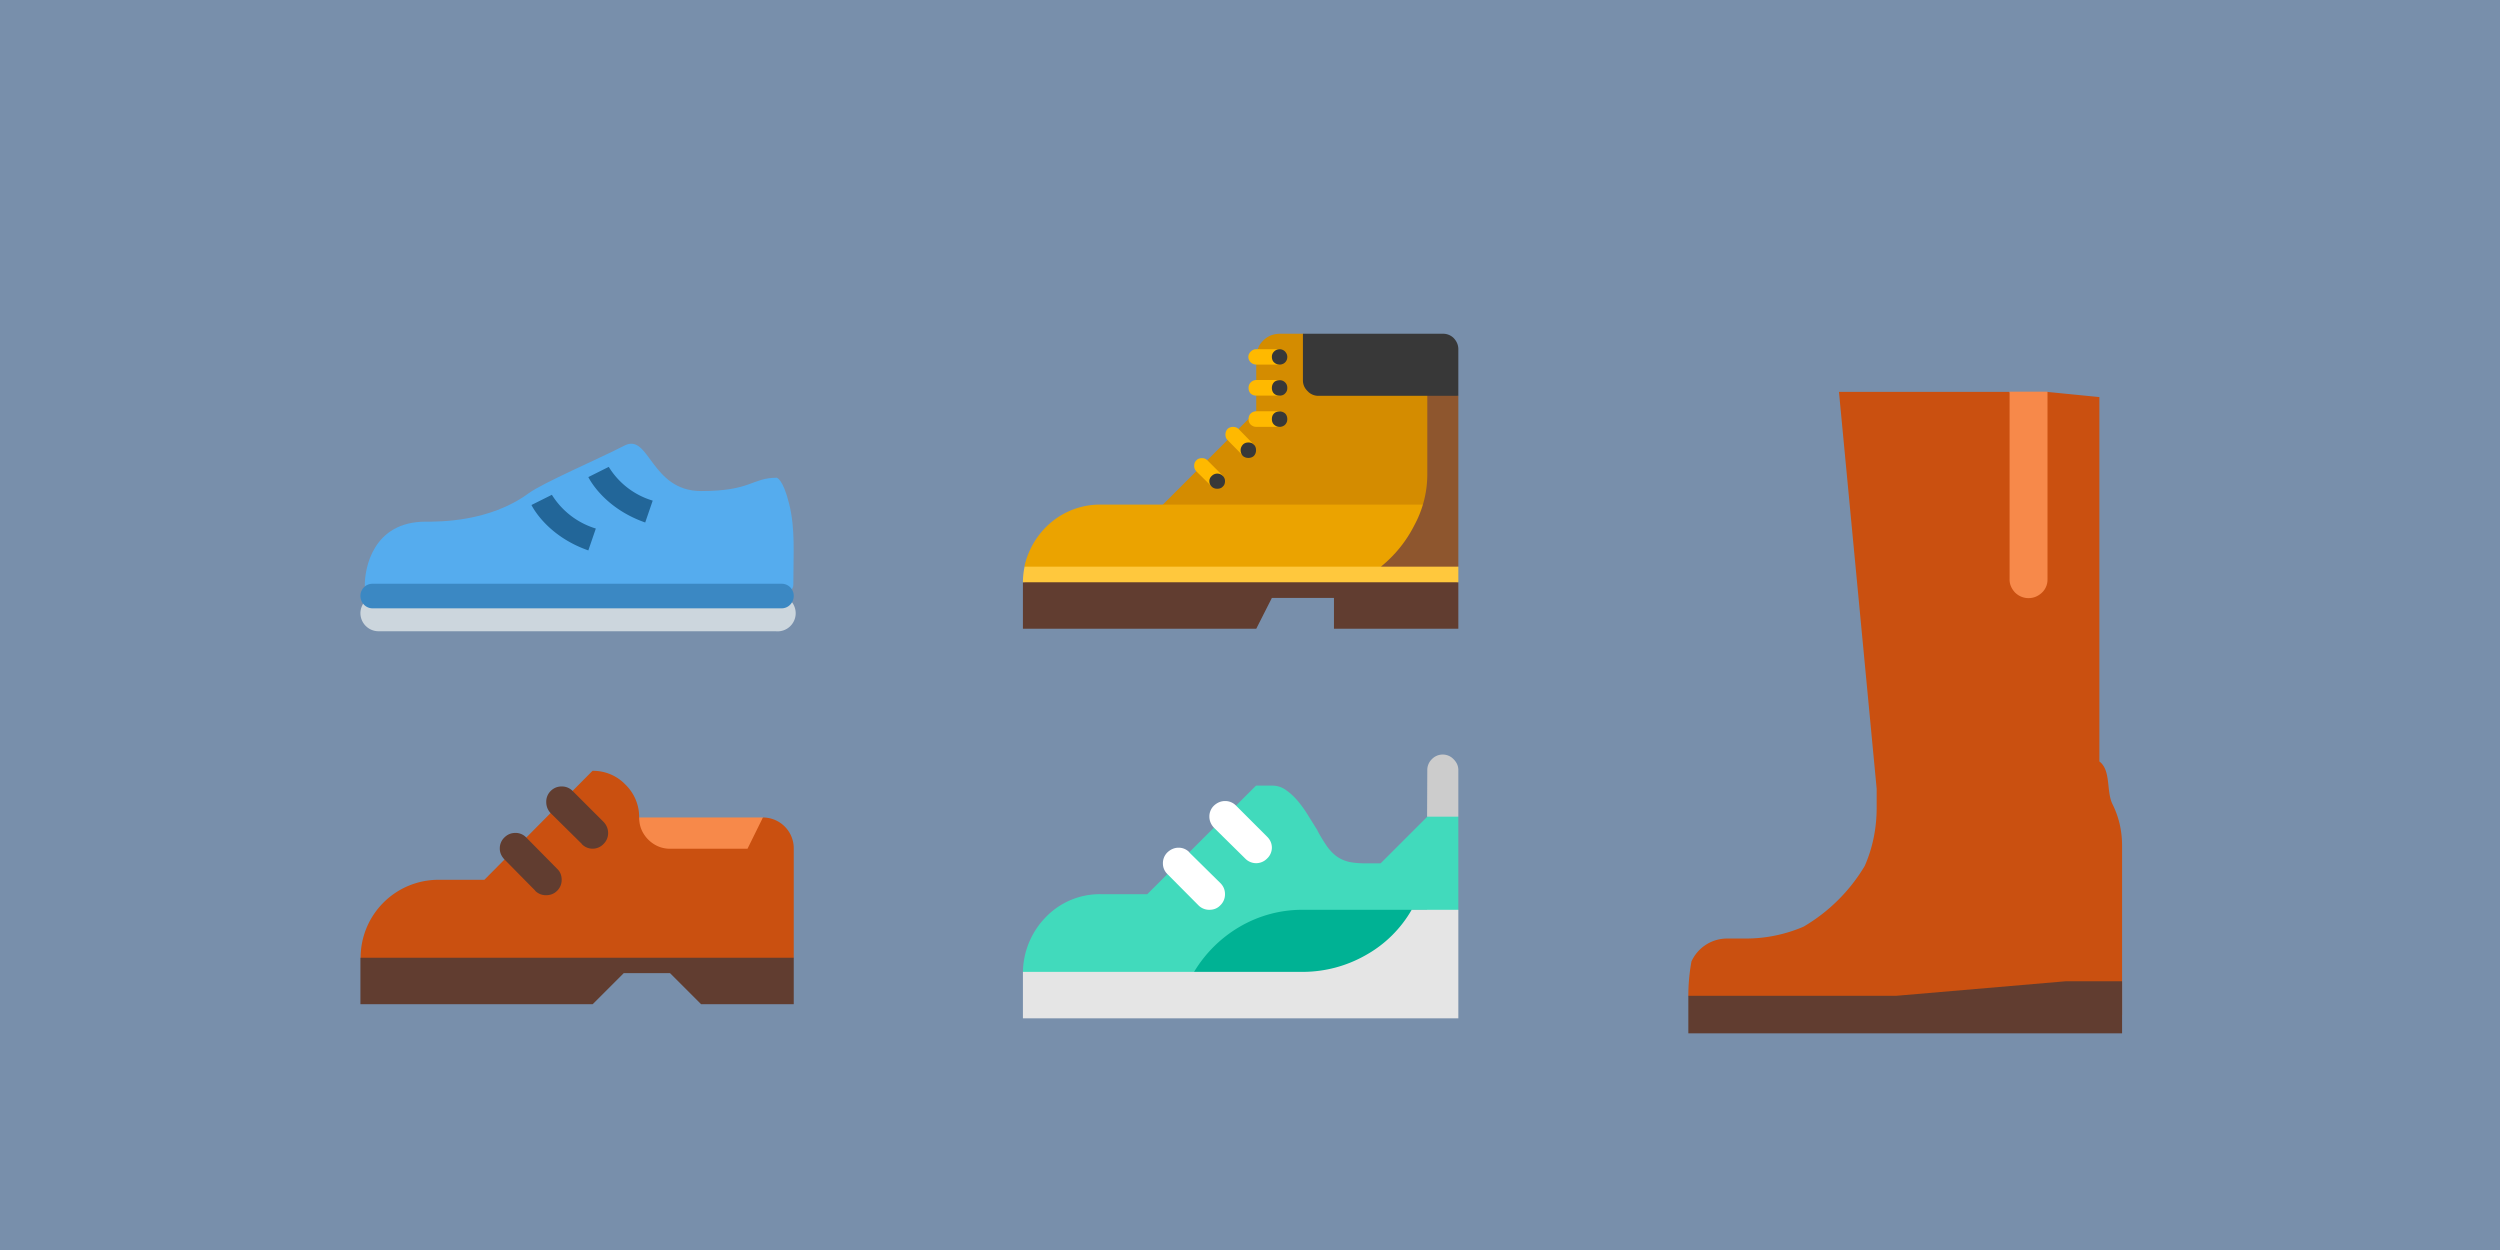 <svg width="1200" height="600" xmlns="http://www.w3.org/2000/svg">
  <g fill="none" fill-rule="evenodd">
    <path fill="#788FAB" d="M0 0h1200v600H0z"/>
    <path d="M603 197.4l-56 56H674a171 171 0 0012.6-3.5 207.9 207.9 0 015.1-1.3v-76l-66.2-12.4h-11.2c-1.5 0-3 .3-4.3.8-1.4.6-2.6 1.4-3.6 2.4s-1.9 2.1-2.4 3.5a11 11 0 00-1 4.4v26.1" fill="#D48C00"/>
    <path d="M510.7 275.6h181.8v-33.4H528.3a36.6 36.6 0 00-23.6 8.4 38.5 38.5 0 00-13 21.4 109.5 109.5 0 009.9 2 357 357 0 009 1.6" fill="#EBA300"/>
    <path d="M700 279.5l-30.6-4.2h-136a40.2 40.2 0 00-7.2.5 113.1 113.1 0 00-7 1l-28.2 2.7v22.3h112l7.5-14.8h29.8v14.8H700v-22.3" fill="#613D30"/>
    <path d="M662.7 272l21.6 4.7L700 272v-82l-14.9-8.1v45.4a51.2 51.2 0 01-6.2 24.8 60.8 60.8 0 01-16.2 20" fill="#8E562E"/>
    <path d="M491.8 272a37 37 0 00-.8 7.5h209V272H491.8" fill="#FFC83D"/>
    <path d="M587 228.4l-7.5-7.5c-.7-.7-1.5-1-2.6-1-1 0-2 .3-2.6 1-.8.8-1.1 1.6-1.1 2.7 0 1 .3 1.9 1 2.6l7.5 7.4 5.3-5.2zm14.8-15l-7.3-7.5c-.7-.7-1.6-1-2.7-1-1 0-2 .4-2.6 1-.7.8-1 1.7-1 2.7 0 1 .3 2 1 2.6l7.4 7.5 5.2-5.3zm12.4-16H603c-1 0-2 .4-2.7 1.1-.7.7-1 1.6-1 2.7 0 1 .3 1.9 1 2.6.8.7 1.6 1.1 2.7 1.1h11.2v-7.5zm0-15H603c-1 0-2 .4-2.7 1.2-.7.7-1 1.6-1 2.6s.3 2 1 2.7c.8.7 1.6 1 2.7 1h11.2v-7.4zm0-14.8H603c-1 0-1.9.4-2.6 1.1-.8.8-1.2 1.6-1.2 2.6s.4 1.9 1.1 2.6c.8.7 1.6 1.1 2.7 1.1h11.2v-7.4z" fill="#FFB900"/>
    <path d="M580.5 231c0 1 .4 1.9 1.1 2.6.8.7 1.6 1 2.7 1 1 0 2-.3 2.6-1 .8-.7 1.1-1.6 1.1-2.7 0-1-.4-1.8-1.1-2.5a3.7 3.7 0 00-5.2 0c-.8.7-1.2 1.6-1.2 2.5zm15-14.9c0 1 .4 2 1 2.7.8.7 1.7 1 2.7 1 1 0 2-.3 2.7-1 .7-.8 1-1.7 1-2.7 0-1-.3-2-1-2.6-.7-.8-1.6-1.1-2.7-1.1-1 0-1.9.3-2.6 1-.7.8-1.1 1.7-1.1 2.7zm15-15c0 1.1.3 2 1 2.7.8.7 1.6 1.1 2.7 1.1 1 0 2-.4 2.6-1 .8-.8 1.1-1.7 1.1-2.7 0-1-.3-2-1-2.7-.8-.7-1.7-1-2.7-1-1 0-2 .3-2.7 1-.7.7-1 1.6-1 2.7zm0-14.9c0 1 .3 2 1 2.7.8.7 1.6 1 2.7 1 1 0 2-.3 2.6-1 .8-.8 1.1-1.6 1.1-2.7 0-1-.3-1.9-1-2.6-.8-.8-1.7-1.1-2.7-1.1-1 0-2 .3-2.7 1-.7.8-1 1.7-1 2.7zm0-15c0 1.1.3 2 1 2.7.8.7 1.6 1.1 2.7 1.1 1 0 2-.4 2.6-1 .8-.8 1.1-1.7 1.1-2.7 0-1-.4-1.8-1.1-2.6a3.7 3.7 0 00-5.2 0c-.8.8-1.1 1.6-1.1 2.6zm22.3 18.8H700v-22.4c0-2-.8-3.8-2.2-5.3a7.2 7.2 0 00-5.3-2.1h-67.1v22.3c0 2 .7 3.7 2.2 5.2a7 7 0 005.2 2.3z" fill="#383838"/>
    <g>
      <path d="M173 294.3c0 4.8 3.9 8.7 8.7 8.7h190.6a8.7 8.7 0 100-17.3H181.7a8.7 8.7 0 00-8.7 8.6" fill="#CCD6DD"/>
      <path d="M372.8 229.3s3 .4 6 12.6c3 12.1 2 23.6 2 38.7 0 3.9-6 6.2-6 6.2l-193.7.3s-6-2.6-6-6.3c0-7.9 3.8-30.4 29.2-30.4 6.1 0 30.5.3 49.4-13.6 7-5.1 33.8-16.6 46-22.9 12-6.3 12.6 21.8 36.8 21.8 24.2 0 24.2-6.3 36.3-6.4" fill="#55ACEE"/>
      <path d="M309.7 250.8l3.6-10.5a37.2 37.2 0 01-21.1-16.2l-9.8 4.9c.3.6 7.3 14.8 27.3 21.8m-27.3 13.4l3.6-10.5a37.8 37.8 0 01-21.1-16.2l-9.8 4.9c.3.6 7.3 14.8 27.3 21.8" fill="#269"/>
      <path d="M178.8 292h196.4c3.2 0 5.8-2.7 5.8-6 0-3.2-2.6-5.8-5.8-5.8H178.8a5.8 5.8 0 00-5.8 5.8c0 3.3 2.6 6 5.8 6" fill="#3B88C3"/>
    </g>
    <g>
      <path d="M1018.6 487V406c0-7.1-1.5-13.8-4.6-20-3.1-6.3-.6-16.2-6.3-20.5V190.6l-25.2-2.5c-1.2 1.1-2.5 2-4 2.5s-3 .7-4.7.7c-3.6 0-6.8-1-9.5-3.2h-81.6l18.1 190.5v9c0 10-1.9 19.3-5.7 28a83 83 0 01-29.4 29.2 70 70 0 01-28.1 5.7h-9a18.8 18.8 0 00-16.7 11 92 92 0 00-1.5 16.5l9.7 9 90 .2 108.5-.1z" fill="#CA5010"/>
      <path fill="#613D30" d="M810.4 478v18h208.2v-25h-27l-81.6 7z"/>
      <path d="M964.6 278.2c0 2.4 1 4.5 2.7 6.3 1.8 1.7 4 2.6 6.4 2.6 2.4 0 4.6-.9 6.4-2.6a8.5 8.5 0 002.7-6.3V188h-18.2v90.2" fill="#F7894A"/>
    </g>
    <g>
      <path d="M550.7 429.2h-22.4a36 36 0 00-26.3 11 38.6 38.6 0 00-11 26.4c22.5 3 44.8 5.2 67 6.9a903 903 0 0067.3 2.5c6.6 0 13.2-.5 19.8-1.5 6.6-1 13-2.6 19-4.8 6.1-2.3 11.8-5.4 17.1-9.2a56.6 56.6 0 0018.8-23.8V392a10.2 10.2 0 00-7.3-3c-1.4 0-2.8.3-4.1.8a9.9 9.9 0 00-3.5 2.2l-22.4 22.4h-7.5c-3.2 0-6-.3-8.1-.8-2.2-.6-4.1-1.5-5.7-2.7-1.6-1.2-3-2.7-4.4-4.6a83.4 83.4 0 01-4.2-6.8l-.6-1.2-4-6.4a58.5 58.5 0 00-4.9-7c-1.8-2.2-3.7-4-5.8-5.5a11.1 11.1 0 00-6.6-2.3h-8l-52.2 52.1" fill="#41DABC"/>
      <path d="M573 466.6v7.4h112v-37.3h-59.7a59.4 59.4 0 00-30 8 62 62 0 00-22.2 21.9" fill="#00B294"/>
      <path d="M677.6 436.7a57.8 57.8 0 01-22.1 21.8 61.2 61.2 0 01-30.2 8H491v22.3h209v-52.1h-22.4" fill="#E5E5E5"/>
      <path d="M685 392h15v-22.4c0-2-.8-3.7-2.3-5.2a7.2 7.2 0 00-10.4 0 7.2 7.2 0 00-2.2 5.2L685 392" fill="#CCC"/>
      <path d="M570.9 409.1a7 7 0 00-5.2-2.2c-2 0-3.8.8-5.3 2.2a7.2 7.2 0 00-2.2 5.3 7 7 0 002.2 5.2l14.9 15a7.2 7.2 0 005.2 2.1c2.1 0 3.9-.7 5.3-2.2a7.2 7.2 0 002.2-5.3c0-2-.7-3.8-2.2-5.3l-15-14.8zm22.4-22.4a7.2 7.2 0 00-5.3-2.2c-2 0-3.8.8-5.3 2.2a7.2 7.2 0 00-2.2 5.3c0 2 .8 3.8 2.2 5.3l15 14.8a7.3 7.3 0 0010.5 0 7.2 7.2 0 002.3-5.2c0-2-.8-3.8-2.2-5.2l-15-15z" fill="#FFF"/>
    </g>
    <g>
      <path d="M306.8 392.4a8.6 8.6 0 00-1.8 5.2c0 1.7.5 3.3 1.3 4.8s1.9 2.9 3.1 4c1.3 1.2 2.8 2 4.4 2.8 1.6.7 3.2 1.1 4.8 1.1h46.8l.8-17.9h-59.4" fill="#F7894A"/>
      <path d="M232.5 422.3h-22.3a37.4 37.4 0 00-37.1 37.4l5.5 5.3H376l5-5.3v-52.3a14.8 14.8 0 00-14.8-15l-7.4 15h-37.2c-2 0-4-.4-5.8-1.2a15.4 15.4 0 01-7.9-8c-.7-1.7-1.1-3.7-1.1-5.8a21.7 21.7 0 00-6.6-15.8 21.4 21.4 0 00-15.8-6.6l-51.9 52.3" fill="#CA5010"/>
      <path d="M256.9 427.6a7.2 7.2 0 005.3 2.1c2 0 3.8-.7 5.2-2.1a7.2 7.2 0 002.2-5.3c0-2.1-.7-3.9-2.2-5.3L252.6 402a7 7 0 00-5.2-2.2c-2 0-3.8.7-5.3 2.2a7.2 7.2 0 00-2.2 5.3c0 2 .8 3.7 2.2 5.2l14.8 15zm22.3-22.5a7.2 7.2 0 0010.5 0 7.2 7.2 0 002.2-5.2c0-2-.7-3.8-2.1-5.3l-15-15a7.2 7.2 0 00-5.2-2.1c-2 0-3.8.7-5.3 2.2a7.2 7.2 0 00-2.1 5.3c0 2 .7 3.8 2.1 5.3l15 14.8zM381 459.7H173V482h111.5l14.9-14.9h22.2l14.9 14.9H381v-22.3z" fill="#613D30"/>
    </g>
  </g>
</svg>
